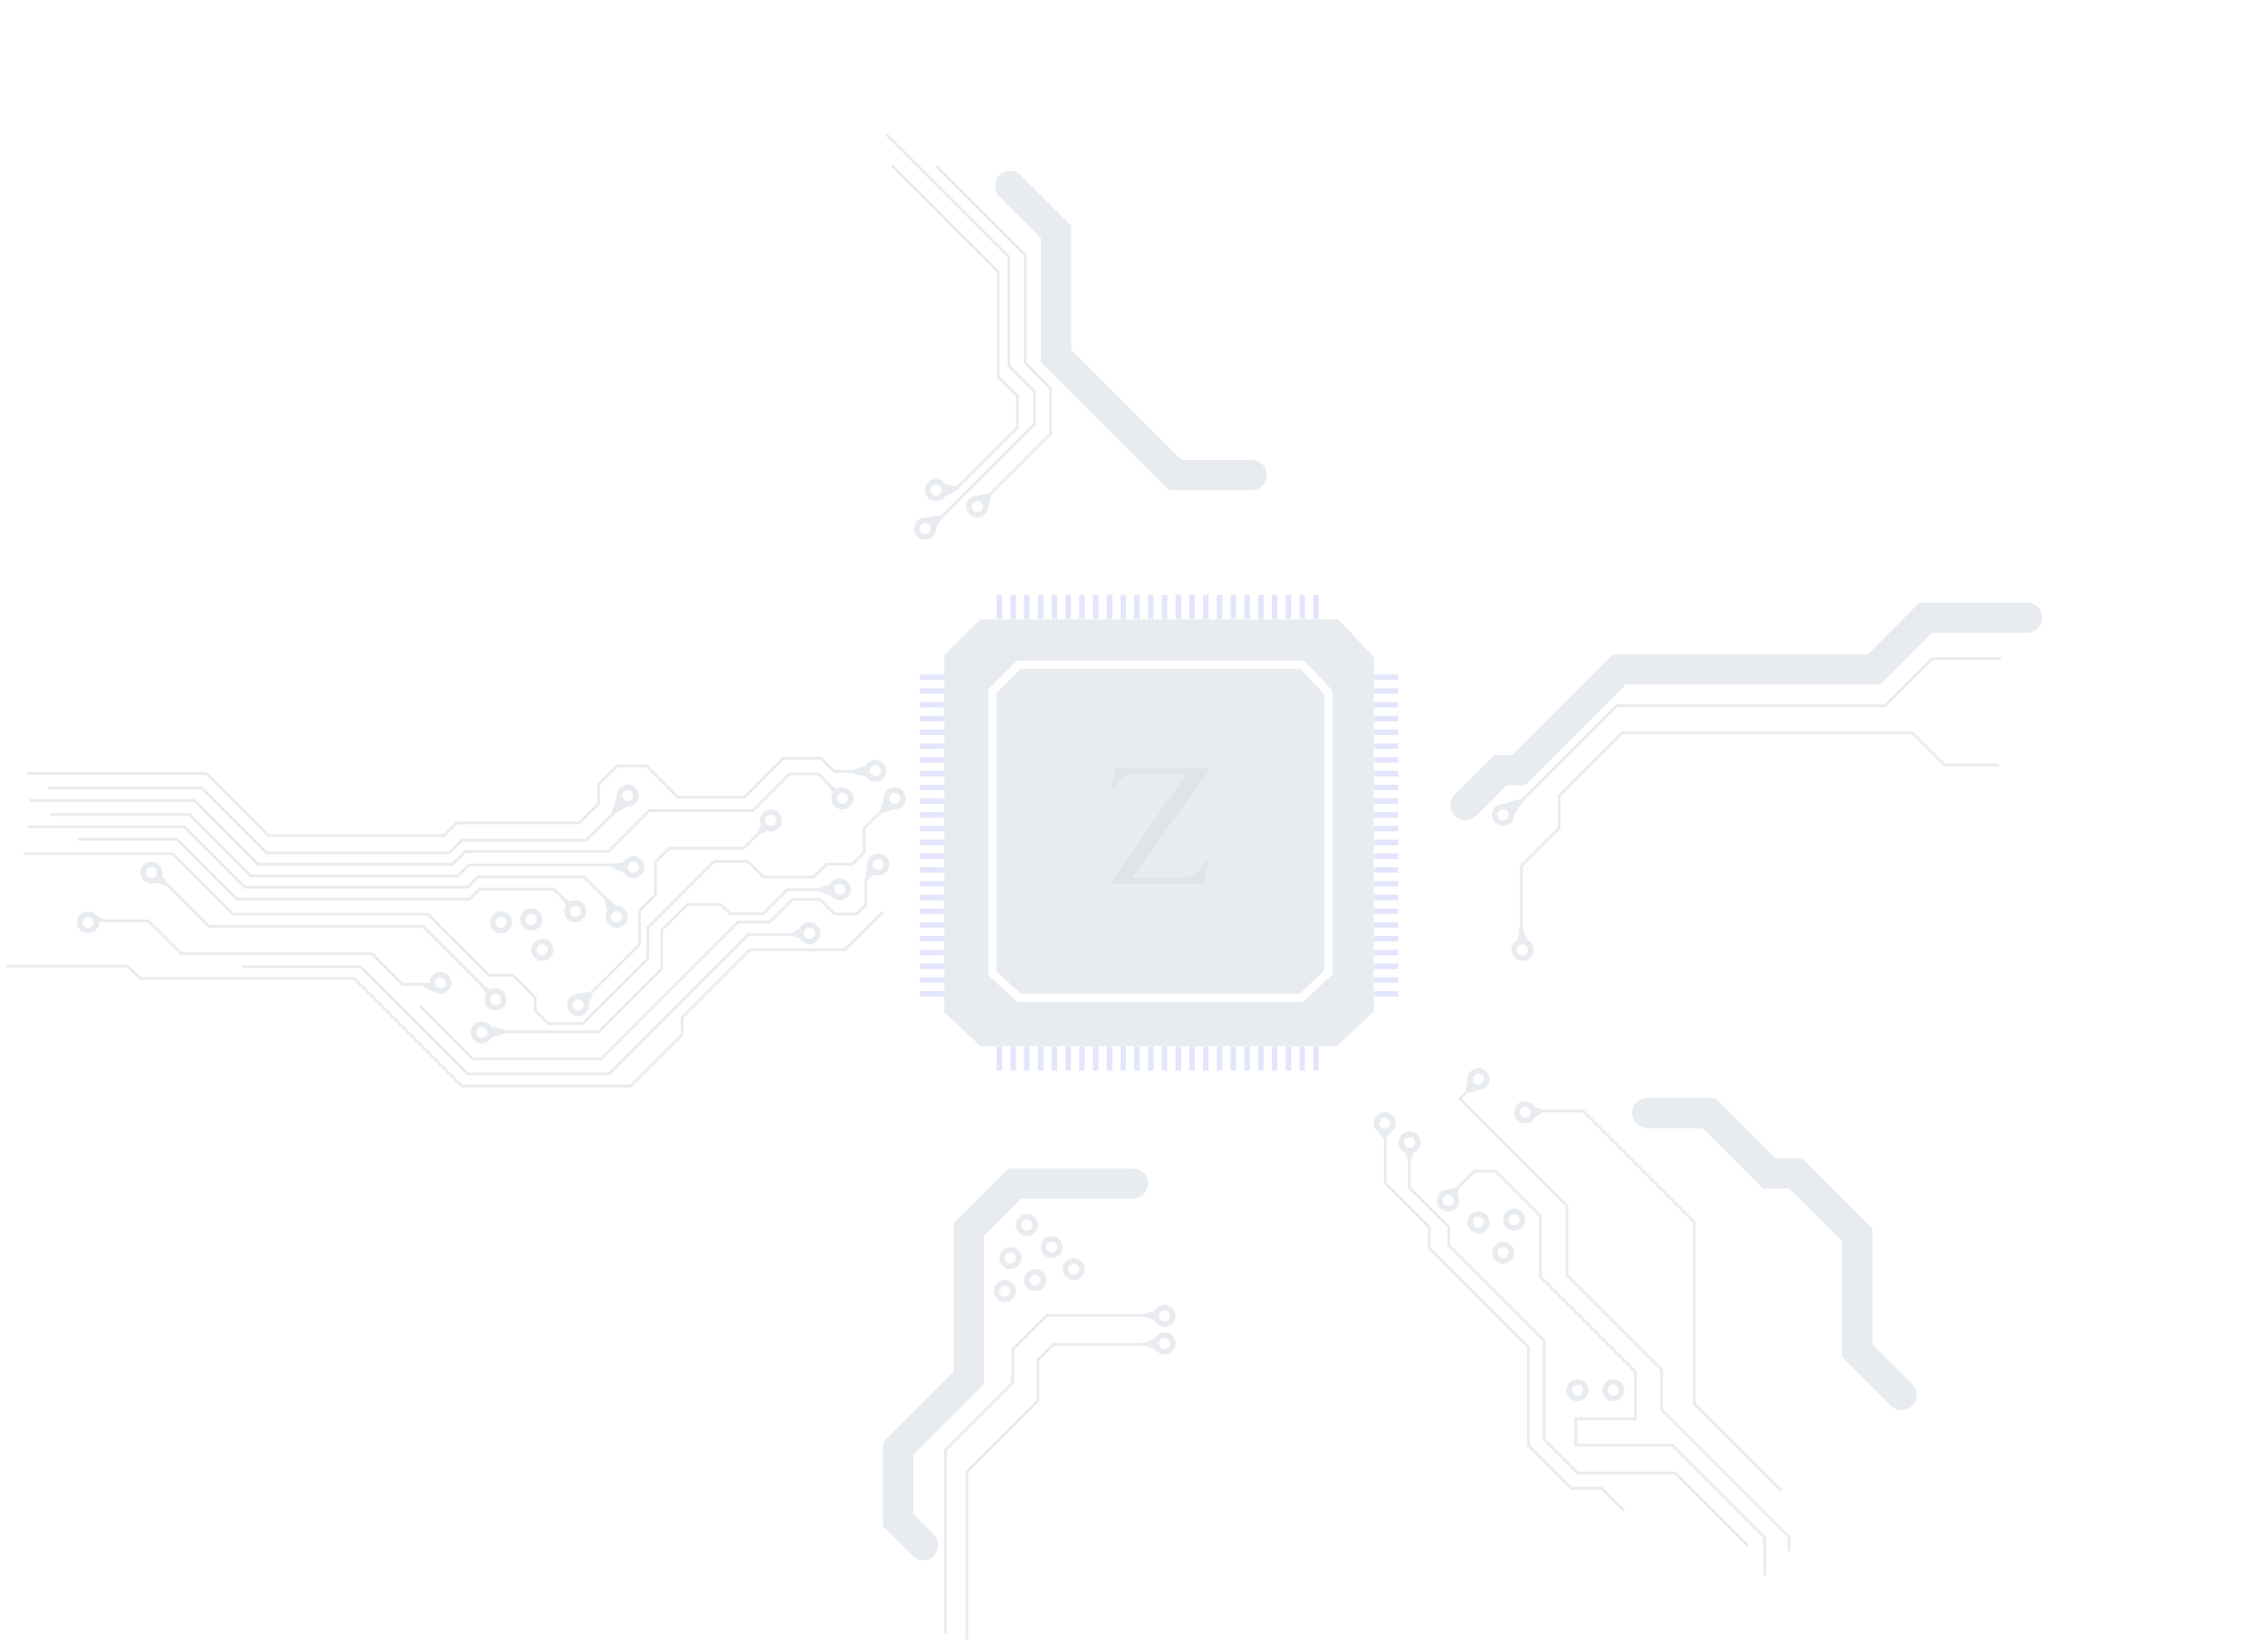 <svg xmlns="http://www.w3.org/2000/svg" xmlns:xlink="http://www.w3.org/1999/xlink" width="822" height="600" viewBox="0 0 822 600">
    <defs>
        <path id="a" d="M0 0h822v600H0z"/>
        <path id="c" d="M0 0h9v160H0z"/>
        <path id="e" d="M0 0h9v160H0z"/>
        <path id="g" d="M0 0h9v160H0z"/>
        <path id="i" d="M0 0h9v160H0z"/>
    </defs>
    <g fill="none" fill-rule="evenodd">
        <mask id="b" fill="#fff">
            <use xlink:href="#a"/>
        </mask>
        <g mask="url(#b)" opacity=".645">
            <g opacity=".592">
                <path stroke="#C4CDD5" d="M347.234 177.52l22.334-22.335v-11.33l-6.923-6.922V98.797l-38.614-38.614"/>
                <path stroke="#C4CDD5" d="M340.069 60.31l32.35 32.35v39.178l9.207 9.207v16.52l-22.374 22.374"/>
                <path stroke="#C4CDD5" stroke-linecap="round" stroke-width="11" d="M366.904 67.536l16.685 16.685v45.048l43.292 43.29h27.768"/>
                <path stroke="#C4CDD5" d="M322.011 48.834l44.443 44.443v39.626l9.31 9.31v11.773l-34.129 34.13"/>
                <path fill="#C4CDD5" fill-rule="nonzero" d="M336 196a4 4 0 1 1 0-8c1.227 0 5.266-1.144 6-.274.587.696-2 3.292-2 4.274a4 4 0 0 1-4 4zm0-2a2 2 0 1 0 0-4 2 2 0 0 0 0 4zM340 182a4 4 0 1 1 3.253-6.328c.47.655 5.037.656 5.037 1.524 0 1.059-4.701 2.825-5.372 3.54A3.989 3.989 0 0 1 340 182zm0-2a2 2 0 1 0 0-4 2 2 0 0 0 0 4zM355 188a4 4 0 1 1 0-8c1.167 0 3.885-1.198 4.616-.4.654.711-.616 3.358-.616 4.4a4 4 0 0 1-4 4zm0-2a2 2 0 1 0 0-4 2 2 0 0 0 0 4z"/>
            </g>
            <g opacity=".592">
                <path stroke="#C4CDD5" d="M503.15 412.45v17.266l16.04 16.039v7.615l35.934 35.934v35.7l15.587 15.588h11.007l8.11 8.109"/>
                <path stroke="#C4CDD5" d="M511.905 420.603v10.739l14.363 14.363v6.636l34.63 34.629v35.95l12.122 12.123h35.512l26.347 26.347"/>
                <path stroke="#C4CDD5" d="M528.36 432.603l7.161-7.161h7.79l16.232 16.233v22.114l34.491 34.49v17.076H572.4v9.547h35.093l33.517 33.517v13.844"/>
                <path stroke="#C4CDD5" d="M533.402 395.965l-3.134 3.133 38.871 38.871v25.218l34.41 34.41v14.424l46.35 46.35v5.032"/>
                <path stroke="#C4CDD5" stroke-linecap="round" stroke-width="11" d="M598.354 404.308h22.373l21.918 21.918h9.618l22.363 22.364v42.091l16.063 16.063"/>
                <path stroke="#C4CDD5" d="M559.632 403.515h15.41l40.401 40.403v65.995l31.628 31.628"/>
                <path fill="#C4CDD5" fill-rule="nonzero" d="M503 413.794c-.871 0-1.677-2.073-2.334-2.545A3.995 3.995 0 0 1 499 408a3.982 3.982 0 0 1 1.104-2.76A3.982 3.982 0 0 1 503 404a4 4 0 0 1 2.155 7.37c-.622.399-1.361 2.424-2.155 2.424zm0-3.794a2 2 0 1 0 0-4 2 2 0 0 0 0 4zM512 421.498c-.668 0-1.299-2.662-1.852-2.952A4 4 0 0 1 512 411a4 4 0 0 1 1.784 7.581c-.537.268-1.143 2.917-1.784 2.917zm0-4.498a2 2 0 1 0 0-4 2 2 0 0 0 0 4zM526 440a4 4 0 1 1 0-8c1.04 0 2.617-.955 3.328-.304.414.378.118 2.193.344 2.715A4 4 0 0 1 526 440zm0-2a2 2 0 1 0 0-4 2 2 0 0 0 0 4zM537 448a4 4 0 1 1 0-8 4 4 0 0 1 0 8zm0-2a2 2 0 1 0 0-4 2 2 0 0 0 0 4zM546 459a4 4 0 1 1 0-8 4 4 0 0 1 0 8zm0-2a2 2 0 1 0 0-4 2 2 0 0 0 0 4zM573 509a4 4 0 1 1 0-8 4 4 0 0 1 0 8zm0-2a2 2 0 1 0 0-4 2 2 0 0 0 0 4zM586 509a4 4 0 1 1 0-8 4 4 0 0 1 0 8zm0-2a2 2 0 1 0 0-4 2 2 0 0 0 0 4zM550 447a4 4 0 1 1 0-8 4 4 0 0 1 0 8zm0-2a2 2 0 1 0 0-4 2 2 0 0 0 0 4zM537 396c-1.063 0-3.583 1.374-4.3.698-.771-.73.3-3.552.3-4.698a3.982 3.982 0 0 1 1.104-2.76A3.982 3.982 0 0 1 537 388a4 4 0 1 1 0 8zm0-2a2 2 0 1 0 0-4 2 2 0 0 0 0 4zM554 408a4 4 0 1 1 3.407-6.096c.376.61 3.09.846 3.09 1.615 0 .726-2.69 1.89-3.03 2.477A3.998 3.998 0 0 1 554 408zm0-2a2 2 0 1 0 0-4 2 2 0 0 0 0 4z"/>
            </g>
            <g opacity=".592">
                <path stroke="#C4CDD5" stroke-linecap="round" stroke-width="11" d="M532.33 292.436l12.684-12.684h6.625l36.637-36.637h92.495l18.729-18.729h36.784"/>
                <path stroke="#C4CDD5" d="M552.992 290.594l34.262-34.262h97.458l17.086-17.086h25.13"/>
                <path stroke="#C4CDD5" d="M552.636 336.951v-22.433l13.679-13.68v-11.784l22.89-22.89H694.58l11.69 11.69h19.69"/>
                <path fill="#C4CDD5" fill-rule="nonzero" d="M553 349a4 4 0 0 1-1.905-7.518c.567-.307.523-5.432 1.213-5.432.716 0 2.08 5.138 2.661 5.468A4 4 0 0 1 553 349zm0-2a2 2 0 1 0 0-4 2 2 0 0 0 0 4zM546 300a4 4 0 1 1 0-8c1.259 0 6.837-2.542 7.57-1.633.554.686-3.57 4.683-3.57 5.633a4 4 0 0 1-4 4zm0-2a2 2 0 1 0 0-4 2 2 0 0 0 0 4z"/>
            </g>
            <g opacity=".592">
                <path stroke="#C4CDD5" stroke-linecap="round" stroke-width="11" d="M411.459 429.897h-42.892l-16.66 16.659v53.883l-25.663 25.664v26.038l9.07 9.07"/>
                <path stroke="#C4CDD5" d="M415.816 477.758h-35.512l-12.444 12.444v12.034l-24.45 24.451V593.2"/>
                <path stroke="#C4CDD5" d="M415.333 488.3h-32.71l-5.589 5.588v14.864l-25.829 25.829v61.015"/>
                <path fill="#C4CDD5" fill-rule="nonzero" d="M423 482a4 4 0 0 1-3.57-2.194c-.275-.543-4.595-1.456-4.595-2.106 0-.717 4.354-1.09 4.684-1.672a4.014 4.014 0 0 1 1.576-1.546A4 4 0 1 1 423 482zm0-2a2 2 0 1 0 0-4 2 2 0 0 0 0 4zM373 449a4 4 0 1 1 0-8 4 4 0 0 1 0 8zm0-2a2 2 0 1 0 0-4 2 2 0 0 0 0 4zM382 457a4 4 0 1 1 0-8 4 4 0 0 1 0 8zm0-2a2 2 0 1 0 0-4 2 2 0 0 0 0 4zM390 465a4 4 0 1 1 0-8 4 4 0 0 1 0 8zm0-2a2 2 0 1 0 0-4 2 2 0 0 0 0 4zM376 469a4 4 0 1 1 0-8 4 4 0 0 1 0 8zm0-2a2 2 0 1 0 0-4 2 2 0 0 0 0 4zM367 461a4 4 0 1 1 0-8 4 4 0 0 1 0 8zm0-2a2 2 0 1 0 0-4 2 2 0 0 0 0 4zM365 473a4 4 0 1 1 0-8 4 4 0 0 1 0 8zm0-2a2 2 0 1 0 0-4 2 2 0 0 0 0 4zM423 492a3.998 3.998 0 0 1-3.415-1.915c-.371-.608-4.702-1.011-4.702-1.775 0-.717 4.306-1.7 4.636-2.282a4.014 4.014 0 0 1 1.576-1.546A4 4 0 1 1 423 492zm0-2a2 2 0 1 0 0-4 2 2 0 0 0 0 4z"/>
            </g>
            <g opacity=".592">
                <path stroke="#C4CDD5" d="M9.7 280.918h65.274l22.61 22.61h63.636l4.65-4.65h44.609l6.92-6.92v-6.941l6.83-6.83h10.574l11.343 11.343h24.298l14.121-14.122h13.58l4.798 4.799h6.363"/>
                <path stroke="#C4CDD5" d="M17.504 286.215h55.748l23.595 23.595h66.314l4.625-4.626h45.179L223.7 294.45"/>
                <path stroke="#C4CDD5" d="M18.332 295.85h50.437l22.346 22.346h75.147l4.002-4.002h52.667"/>
                <path stroke="#C4CDD5" d="M28.298 304.842h35.964l21.727 21.727h84.623l3.615-3.616h26.959l3.38 3.38M2.32 350.92h44.066l4.505 4.505h77.76l39.1 39.1h61.25l18.787-18.787v-6.191l24.568-24.569h34.592l13.77-13.77"/>
                <path stroke="#C4CDD5" d="M88.076 351.131h42.835l38.907 38.907h51.441l50.6-50.6h16.487"/>
                <path stroke="#C4CDD5" d="M60.066 320.683L75.9 336.515h77.787l21.642 21.642M275.594 302.623l-5.495 5.496h-27.043l-4.962 4.962v11.882l-5.808 5.808v12.333l-18.058 18.058M10.581 290.789h60.066l23.14 23.139h70.623l4.664-4.664h51.871l14.818-14.818h37.686l13.365-13.364h10.465l4.5 4.5"/>
                <path stroke="#C4CDD5" d="M9.96 300.342h57.036l21.93 21.93h80.869l3.765-3.765h38.641l9.144 9.144"/>
                <path stroke="#C4CDD5" d="M8.535 310.073h54.13l22.003 22.003h70.76l22.218 22.217h8.72l8.042 8.041v4.712l4.783 4.783h12.47l23.67-23.67v-11.185l24.129-24.128h12.128l5.725 5.724h18.248l4.677-4.676h9.394l4.237-4.237v-8.793l6.37-6.37"/>
                <path stroke="#C4CDD5" d="M37.684 334.506H53.94l11.852 11.852h69.24l11.163 11.164h7.115M152.569 365.47l19.138 19.138h46.672l49.724-49.724h11.582l8.209-8.209h9.904l5.297 5.297h8.018l3.374-3.373v-9.495"/>
                <path stroke="#C4CDD5" d="M184.12 374.742h33.383l22.83-22.829v-14.047l9.322-9.322h12.197l3.355 3.354h11.933l8.73-8.73h12.608"/>
                <path fill="#C4CDD5" fill-rule="nonzero" d="M160 361c-1.2 0-6.84-2.735-7.573-3.571-.616-.704 2.41-.156 3.573-.429a4 4 0 1 1 4 4zm0-2a2 2 0 1 0 0-4 2 2 0 0 0 0 4zM209 335a4 4 0 0 1-3.48-5.972c.162-.287-2.206-3.556-1.98-3.793.287-.302 3.186 2.447 3.555 2.247A4 4 0 1 1 209 335zm0-2a2 2 0 1 0 0-4 2 2 0 0 0 0 4zM224 337a4 4 0 0 1-3.48-5.972c.162-.287-1.488-5.197-1.263-5.433.288-.302.042.2.411 0 .567-.308 3.642 3.405 4.332 3.405a4 4 0 1 1 0 8zm0-2a2 2 0 1 0 0-4 2 2 0 0 0 0 4zM230 319a3.995 3.995 0 0 1-3.242-1.656c-.477-.659-5.762-2.397-5.762-3.273 0-.717 5.193-.461 5.523-1.043a4.014 4.014 0 0 1 1.576-1.546A4 4 0 1 1 230 319zm0-2a2 2 0 1 0 0-4 2 2 0 0 0 0 4zM228 293c-1.067 0-4.868 3.383-5.585 2.702-.769-.729 1.585-5.56 1.585-6.702a3.982 3.982 0 0 1 1.104-2.76A3.982 3.982 0 0 1 228 285a4 4 0 1 1 0 8zm0-2a2 2 0 1 0 0-4 2 2 0 0 0 0 4zM280 302c-.422 0-.829-.065-1.211-.187-.545-.173-3.475 1.756-3.891 1.384-.434-.389 1.652-3.086 1.42-3.63A3.987 3.987 0 0 1 276 298a3.982 3.982 0 0 1 1.104-2.76A3.982 3.982 0 0 1 280 294a4 4 0 1 1 0 8zm0-2a2 2 0 1 0 0-4 2 2 0 0 0 0 4zM306 294a4 4 0 0 1-3.48-5.972c.162-.287-2.202-3.446-1.977-3.683.288-.301 3.183 2.337 3.552 2.137A4 4 0 1 1 306 294zm0-2a2 2 0 1 0 0-4 2 2 0 0 0 0 4zM325 294c-1.096 0-4.257 1.763-4.98 1.05-.733-.726.98-3.936.98-5.05a3.982 3.982 0 0 1 1.104-2.76A3.982 3.982 0 0 1 325 286a4 4 0 1 1 0 8zm0-2a2 2 0 1 0 0-4 2 2 0 0 0 0 4zM305 327a3.99 3.99 0 0 1-3.009-1.364c-.617-.704-4.563-1.626-4.563-2.636 0-.717 3.76-1.39 4.091-1.972a4.014 4.014 0 0 1 1.576-1.546A4 4 0 1 1 305 327zm0-2a2 2 0 1 0 0-4 2 2 0 0 0 0 4zM294 343c-1.43 0-2.683-.75-3.39-1.877-.387-.615-3.274-.85-3.274-1.63 0-.716 2.853-1.883 3.183-2.465a4.014 4.014 0 0 1 1.576-1.546A4 4 0 1 1 294 343zm0-2a2 2 0 1 0 0-4 2 2 0 0 0 0 4zM319 318c-.56 0-1.093-.115-1.577-.323-.55-.236-2.532 2.967-2.922 2.524-.62-.705.499-5.189.499-6.201a3.982 3.982 0 0 1 1.104-2.76A3.982 3.982 0 0 1 319 310a4 4 0 1 1 0 8zm0-2a2 2 0 1 0 0-4 2 2 0 0 0 0 4zM182 339a4 4 0 1 1 0-8 4 4 0 0 1 0 8zm0-2a2 2 0 1 0 0-4 2 2 0 0 0 0 4zM197 349a4 4 0 1 1 0-8 4 4 0 0 1 0 8zm0-2a2 2 0 1 0 0-4 2 2 0 0 0 0 4zM193 338a4 4 0 1 1 0-8 4 4 0 0 1 0 8zm0-2a2 2 0 1 0 0-4 2 2 0 0 0 0 4zM318 284c-1.3 0-2.455-.62-3.186-1.581-.51-.672-6.047-1.243-6.047-2.152 0-.717 5.422-1.657 5.752-2.24a4.014 4.014 0 0 1 1.576-1.545A4 4 0 1 1 318 284zm0-2a2 2 0 1 0 0-4 2 2 0 0 0 0 4zM210 369a4 4 0 1 1 0-8c1.207 0 4.182-1.195 4.916-.35.609.702-.916 3.348-.916 4.35a4 4 0 0 1-4 4zm0-2a2 2 0 1 0 0-4 2 2 0 0 0 0 4zM180 367a4 4 0 0 1-3.48-5.972c.162-.287-2.594-3.961-2.369-4.198.288-.302 3.575 2.852 3.944 2.652A4 4 0 1 1 180 367zm0-2a2 2 0 1 0 0-4 2 2 0 0 0 0 4zM32 339a4 4 0 1 1 3.381-6.138c.185.291 4.58 1.551 4.684 1.887.118.377-4.065-.165-4.065.251a4 4 0 0 1-4 4zm0-2a2 2 0 1 0 0-4 2 2 0 0 0 0 4zM55 321a4 4 0 1 1 3.91-3.156c-.12.561 2.876 3.646 2.546 4.093-.398.54-4.162-1.59-4.778-1.305A3.985 3.985 0 0 1 55 321zm0-2a2 2 0 1 0 0-4 2 2 0 0 0 0 4zM175 379a4 4 0 1 1 3.199-6.402c.503.669 6.673 1.233 6.673 2.134 0 .7-6.052 1.625-6.367 2.197A3.999 3.999 0 0 1 175 379zm0-2a2 2 0 1 0 0-4 2 2 0 0 0 0 4z"/>
            </g>
            <g opacity=".592" transform="translate(334 225)">
                <mask id="d" fill="#fff">
                    <use xlink:href="#c"/>
                </mask>
                <path fill="#B3BCF5" d="M0 20h9v2H0zM0 25h9v2H0zM0 30h9v2H0zM0 35h9v2H0zM0 40h9v2H0zM0 45h9v2H0zM0 50h9v2H0zM0 55h9v2H0zM0 60h9v2H0zM0 65h9v2H0zM0 70h9v2H0zM0 75h9v2H0zM0 80h9v2H0zM0 85h9v2H0zM0 90h9v2H0zM0 95h9v2H0zM0 100h9v2H0zM0 105h9v2H0zM0 110h9v2H0zM0 115h9v2H0zM0 120h9v2H0zM0 125h9v2H0zM0 130h9v2H0zM0 135h9v2H0z" mask="url(#d)"/>
            </g>
            <g opacity=".592" transform="rotate(90 141.5 357.5)">
                <mask id="f" fill="#fff">
                    <use xlink:href="#e"/>
                </mask>
                <path fill="#B3BCF5" d="M0 20h9v2H0zM0 25h9v2H0zM0 30h9v2H0zM0 35h9v2H0zM0 40h9v2H0zM0 45h9v2H0zM0 50h9v2H0zM0 55h9v2H0zM0 60h9v2H0zM0 65h9v2H0zM0 70h9v2H0zM0 75h9v2H0zM0 80h9v2H0zM0 85h9v2H0zM0 90h9v2H0zM0 95h9v2H0zM0 100h9v2H0zM0 105h9v2H0zM0 110h9v2H0zM0 115h9v2H0zM0 120h9v2H0zM0 125h9v2H0zM0 130h9v2H0zM0 135h9v2H0z" mask="url(#f)"/>
            </g>
            <g opacity=".592" transform="rotate(90 59.5 439.5)">
                <mask id="h" fill="#fff">
                    <use xlink:href="#g"/>
                </mask>
                <path fill="#B3BCF5" d="M0 20h9v2H0zM0 25h9v2H0zM0 30h9v2H0zM0 35h9v2H0zM0 40h9v2H0zM0 45h9v2H0zM0 50h9v2H0zM0 55h9v2H0zM0 60h9v2H0zM0 65h9v2H0zM0 70h9v2H0zM0 75h9v2H0zM0 80h9v2H0zM0 85h9v2H0zM0 90h9v2H0zM0 95h9v2H0zM0 100h9v2H0zM0 105h9v2H0zM0 110h9v2H0zM0 115h9v2H0zM0 120h9v2H0zM0 125h9v2H0zM0 130h9v2H0zM0 135h9v2H0z" mask="url(#h)"/>
            </g>
            <g opacity=".592" transform="translate(499 225)">
                <mask id="j" fill="#fff">
                    <use xlink:href="#i"/>
                </mask>
                <path fill="#B3BCF5" d="M0 20h9v2H0zM0 25h9v2H0zM0 30h9v2H0zM0 35h9v2H0zM0 40h9v2H0zM0 45h9v2H0zM0 50h9v2H0zM0 55h9v2H0zM0 60h9v2H0zM0 65h9v2H0zM0 70h9v2H0zM0 75h9v2H0zM0 80h9v2H0zM0 85h9v2H0zM0 90h9v2H0zM0 95h9v2H0zM0 100h9v2H0zM0 105h9v2H0zM0 110h9v2H0zM0 115h9v2H0zM0 120h9v2H0zM0 125h9v2H0zM0 130h9v2H0zM0 135h9v2H0z" mask="url(#j)"/>
            </g>
            <path fill="#C4CDD5" d="M355.978 225h130.158L499 238.579v128.739L485.705 380H356.15L343 367.73V238.003L355.978 225zm13.42 15L359 250.402v103.782L369.536 364h103.811L484 353.854V250.863L473.692 240H369.399zM362 251.691l8.689-8.691h101.668l8.643 9.107v100.417L472.099 361H370.766L362 352.834V251.69z" opacity=".592"/>
            <path fill="#C4CDD5" d="M439 280.05V279h-33.94l-1.06 7.35h1.06c.617-3.053 3.325-5.25 6.47-5.25h19.32L404 319.95V321h32.879l2.121-8.4h-1.06c-1.256 4.35-5.273 6.3-9.843 6.3h-17.008L439 280.05z" opacity=".623"/>
        </g>
    </g>
</svg>
